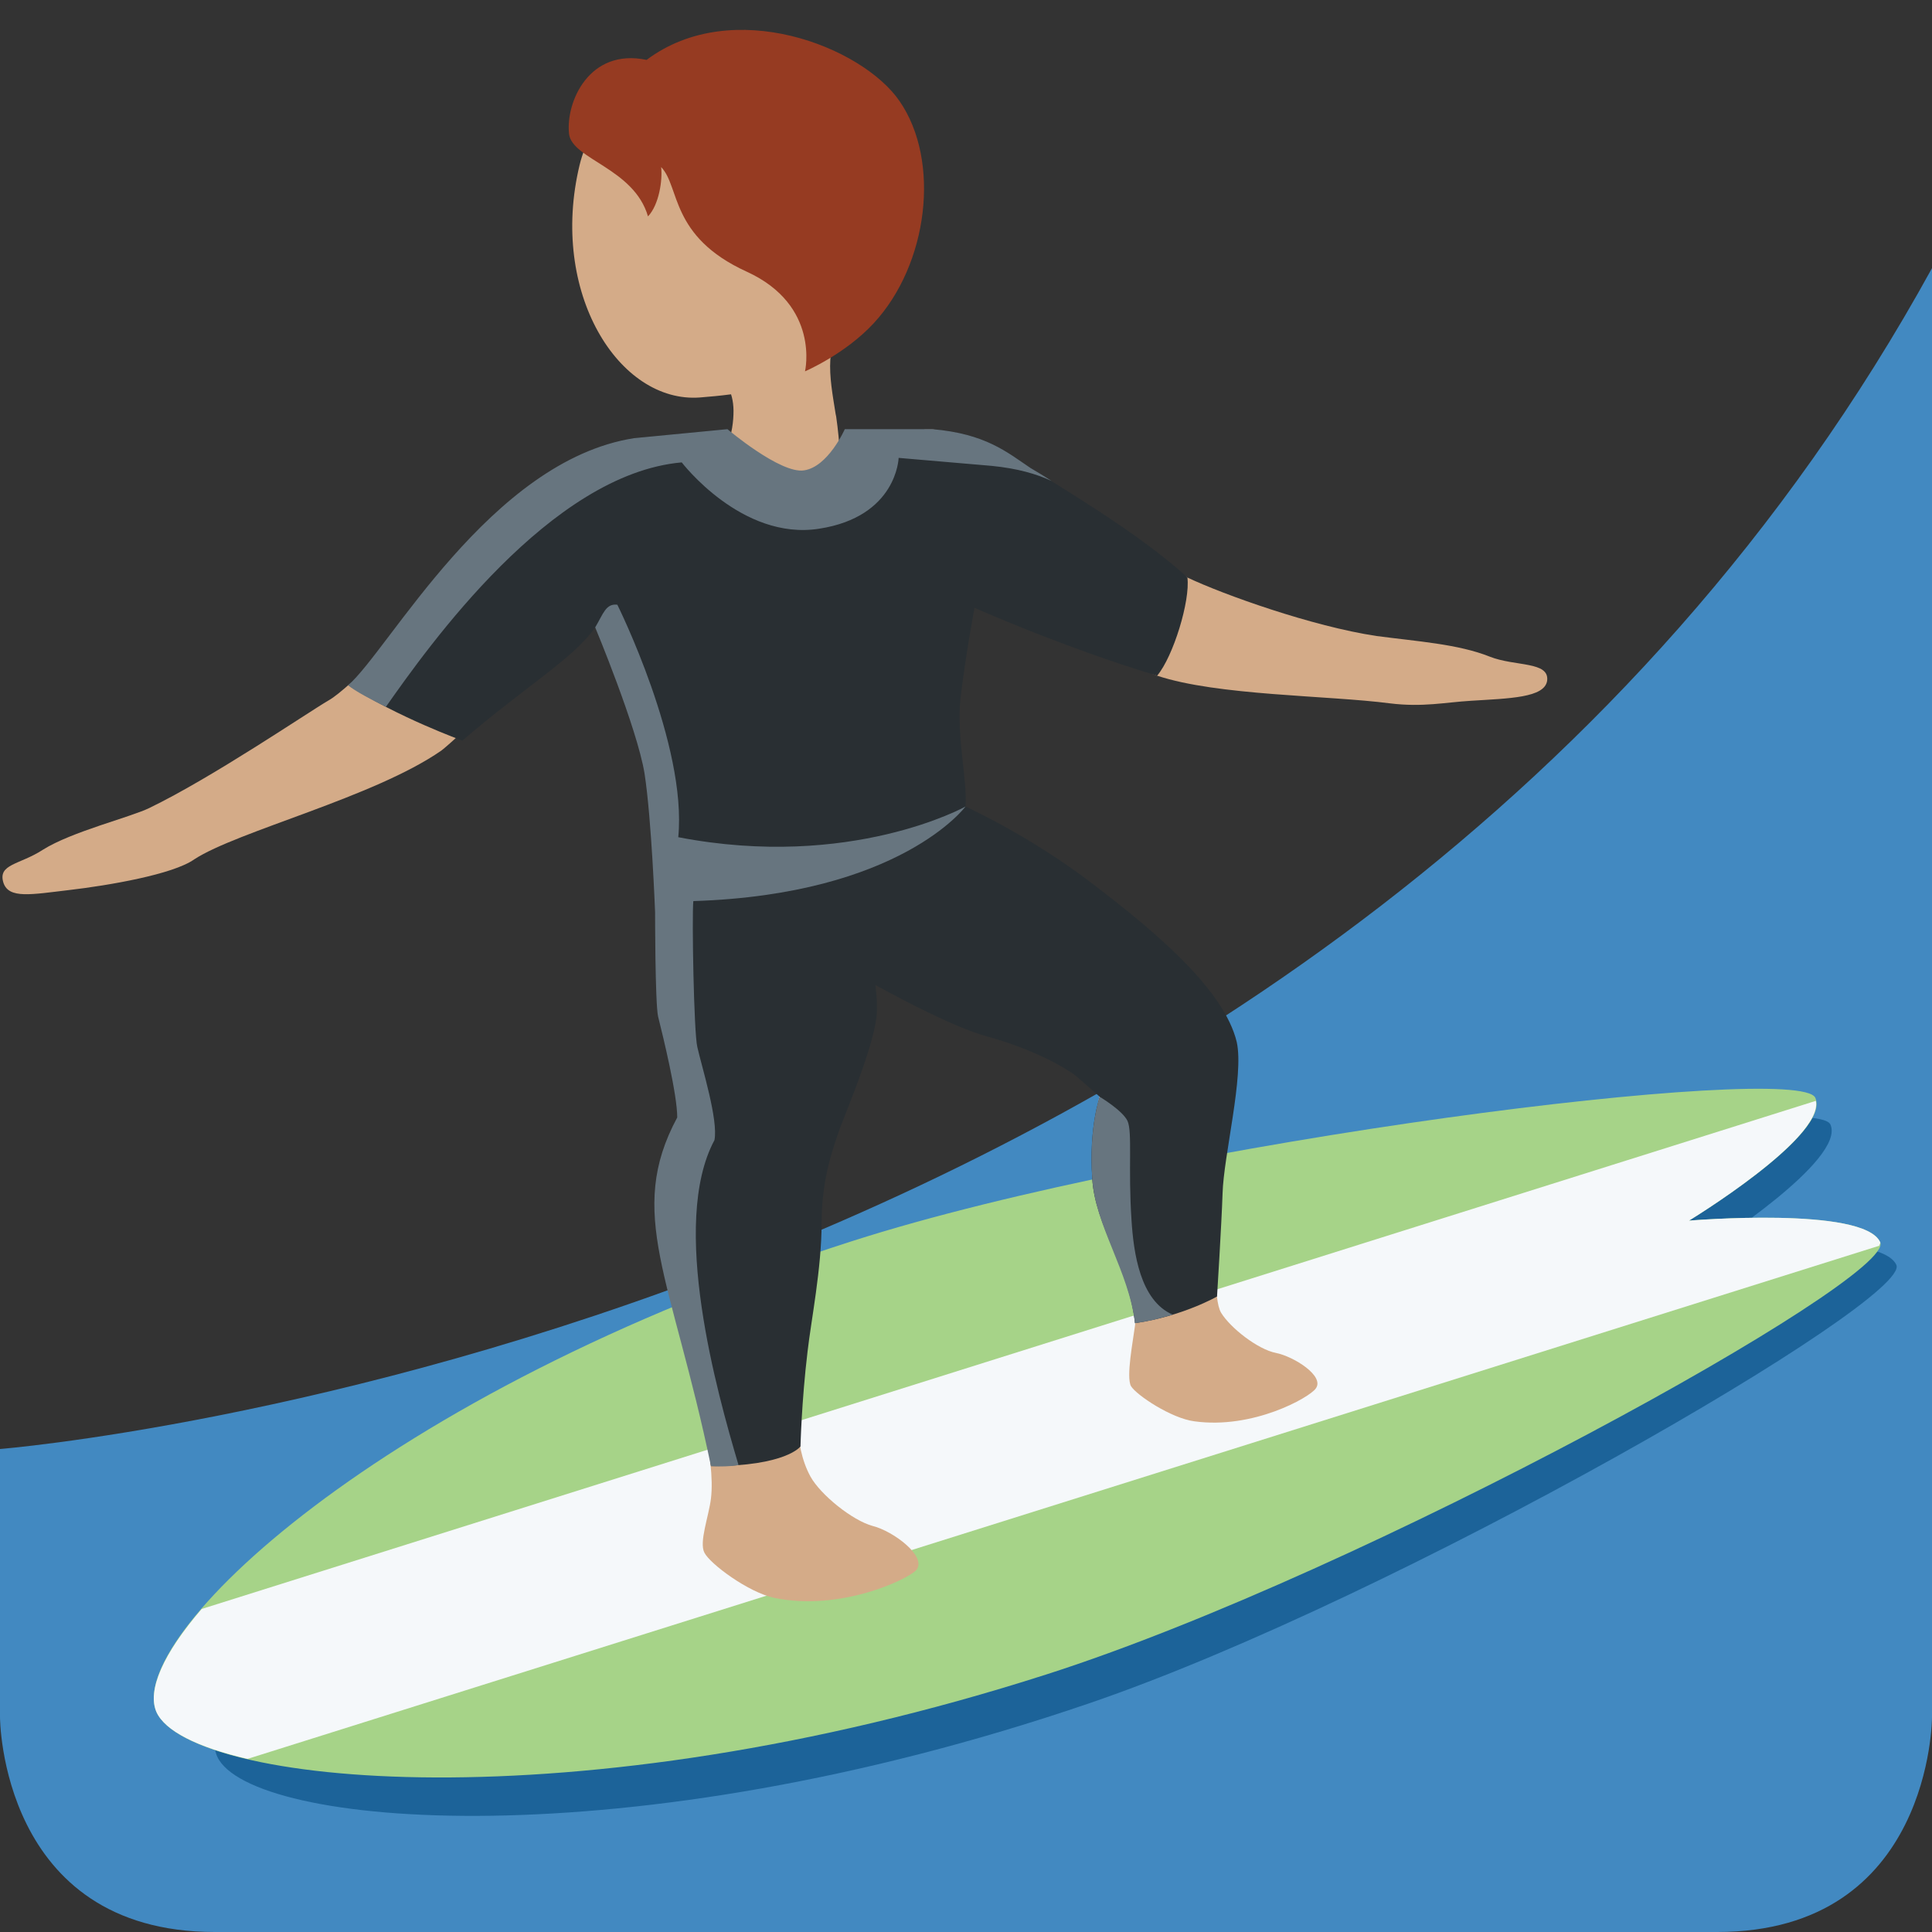 <?xml version="1.0" encoding="UTF-8"?>
<svg xmlns="http://www.w3.org/2000/svg" xmlns:xlink="http://www.w3.org/1999/xlink" width="15pt" height="15pt" viewBox="0 0 15 15" version="1.1">
<rect x="0" y="0" width="15" height="15" fill="#333333" stroke="none"/>
<g id="surface1">
<path style=" stroke:none;fill-rule:nonzero;fill:rgb(25.882%,53.725%,75.686%);fill-opacity:1;" d="M 15 2.082 L 15 13.332 C 15 13.332 15 15 13.332 15 L 1.668 15 C 0 15 0 13.332 0 13.332 L 0 11.25 C 0 11.25 10.418 10.418 15 2.082 Z M 15 2.082 "/>
<path style=" stroke:none;fill-rule:nonzero;fill:rgb(10.98%,38.824%,60%);fill-opacity:1;" d="M 13.27 9.684 C 13.27 9.684 14.336 9.004 14.211 8.73 C 14.082 8.457 9.301 9.145 6.906 9.961 C 3.312 11.191 1.43 13.098 1.688 13.641 C 1.945 14.184 4.855 14.453 8.449 13.227 C 10.844 12.41 14.852 10.09 14.723 9.82 C 14.594 9.547 13.27 9.684 13.27 9.684 Z M 13.27 9.684 "/>
<path style=" stroke:none;fill-rule:nonzero;fill:rgb(65.098%,82.745%,53.333%);fill-opacity:1;" d="M 13.113 9.477 C 13.113 9.477 14.219 8.805 14.094 8.523 C 13.965 8.242 9.074 8.848 6.613 9.637 C 2.922 10.82 0.965 12.73 1.215 13.293 C 1.469 13.852 4.434 14.184 8.125 13 C 10.59 12.211 14.723 9.926 14.598 9.645 C 14.473 9.363 13.113 9.477 13.113 9.477 Z M 13.113 9.477 "/>
<path style=" stroke:none;fill-rule:nonzero;fill:rgb(96.078%,97.255%,98.039%);fill-opacity:1;" d="M 13.113 9.477 C 13.113 9.477 14.16 8.84 14.098 8.547 L 1.566 12.492 C 1.266 12.84 1.141 13.125 1.215 13.293 C 1.281 13.438 1.531 13.566 1.922 13.656 L 14.59 9.672 C 14.59 9.664 14.602 9.652 14.598 9.645 C 14.473 9.363 13.113 9.477 13.113 9.477 Z M 13.113 9.477 "/>
<path style=" stroke:none;fill-rule:nonzero;fill:rgb(83.137%,67.059%,53.333%);fill-opacity:1;" d="M 6.215 0.547 C 5.609 0.281 4.672 0.57 4.5 1.281 C 4.262 2.27 4.805 3.133 5.434 3.086 C 6.094 3.035 6.504 2.902 6.793 2.234 C 7.082 1.566 6.824 0.809 6.215 0.547 Z M 6.215 0.547 "/>
<path style=" stroke:none;fill-rule:nonzero;fill:rgb(83.137%,67.059%,53.333%);fill-opacity:1;" d="M 6.613 2.402 C 7.547 1.379 5.379 1.41 5.379 1.41 C 4.973 1.41 5.23 2.102 5.027 2.465 C 4.887 2.719 5.438 2.875 5.438 2.875 C 5.438 2.875 5.691 2.879 5.695 3.188 L 5.695 3.191 C 5.695 3.27 5.684 3.363 5.641 3.488 C 5.438 4.102 6.258 4.508 6.461 3.895 C 6.543 3.652 6.52 3.434 6.492 3.234 L 6.488 3.215 C 6.441 2.918 6.383 2.656 6.613 2.402 Z M 6.613 2.402 "/>
<path style=" stroke:none;fill-rule:nonzero;fill:rgb(58.824%,23.137%,13.333%);fill-opacity:1;" d="M 6.984 0.785 C 6.695 0.363 5.688 -0.035 5.02 0.465 C 4.574 0.371 4.391 0.793 4.418 1.039 C 4.441 1.238 4.922 1.305 5.031 1.68 C 5.117 1.59 5.145 1.398 5.133 1.297 C 5.281 1.449 5.199 1.836 5.797 2.109 C 6.371 2.371 6.25 2.883 6.25 2.883 C 6.25 2.883 6.562 2.75 6.785 2.508 C 7.207 2.051 7.305 1.25 6.984 0.785 Z M 6.984 0.785 "/>
<path style=" stroke:none;fill-rule:nonzero;fill:rgb(83.137%,67.059%,53.333%);fill-opacity:1;" d="M 6.777 11.848 C 6.617 11.805 6.371 11.605 6.293 11.465 C 6.02 10.969 6.367 10.02 6.375 9.477 C 6.375 9.32 5.453 8.652 5.184 9.055 C 4.914 9.453 5.594 11.02 5.52 11.633 C 5.504 11.77 5.426 11.973 5.469 12.055 C 5.512 12.141 5.809 12.363 6.012 12.406 C 6.527 12.512 7.047 12.262 7.113 12.191 C 7.203 12.086 6.934 11.887 6.777 11.848 Z M 9.906 10.504 C 9.766 10.477 9.551 10.309 9.48 10.191 C 9.359 9.984 9.547 8.672 9.535 8.129 C 9.387 8.031 8.535 8.516 8.535 8.516 C 8.355 9.273 8.879 9.707 8.812 10.293 C 8.797 10.41 8.742 10.691 8.781 10.762 C 8.824 10.832 9.094 11.012 9.273 11.035 C 9.727 11.098 10.164 10.852 10.215 10.781 C 10.289 10.684 10.043 10.531 9.906 10.504 Z M 11.566 5.098 C 11.32 5 11.004 4.98 10.688 4.938 C 10.188 4.863 9.5 4.617 9.219 4.484 C 8.875 4.277 8.145 3.793 7.961 3.672 C 7.781 3.551 7.539 3.387 7.238 3.332 L 7.176 3.332 C 7.336 3.559 7.43 3.816 7.484 4.516 C 7.484 4.516 8.871 5.211 8.984 5.246 C 9.453 5.402 10.309 5.398 10.793 5.461 C 11.047 5.492 11.219 5.453 11.418 5.441 C 11.719 5.422 11.992 5.418 12.012 5.285 C 12.031 5.133 11.762 5.176 11.566 5.098 Z M 4.582 3.5 C 3.891 3.914 3.18 4.77 2.926 5.133 C 2.773 5.25 2.641 5.387 2.551 5.438 C 2.391 5.531 1.652 6.035 1.16 6.273 C 1.016 6.344 0.555 6.457 0.332 6.598 C 0.152 6.715 -0.02 6.707 0.027 6.855 C 0.07 6.98 0.242 6.945 0.539 6.91 C 0.84 6.875 1.344 6.789 1.508 6.672 C 1.844 6.453 2.902 6.191 3.426 5.828 C 3.516 5.762 4.418 4.926 4.582 4.684 C 4.809 4.055 4.699 3.621 4.582 3.5 Z M 4.582 3.5 "/>
<path style=" stroke:none;fill-rule:nonzero;fill:rgb(16.078%,18.431%,20%);fill-opacity:1;" d="M 9.602 8.09 C 9.504 7.684 8.977 7.238 8.484 6.863 C 7.996 6.488 7.496 6.262 7.496 6.262 C 7.512 6.059 7.426 5.723 7.457 5.422 C 7.5 5.066 7.566 4.719 7.566 4.719 C 7.566 4.719 8.246 5.023 8.984 5.246 C 9.109 5.098 9.242 4.664 9.219 4.484 C 8.84 4.133 8.184 3.754 8 3.633 C 7.82 3.512 7.652 3.367 7.238 3.332 L 6.559 3.332 C 6.559 3.332 6.516 3.691 6.246 3.715 C 5.973 3.742 5.648 3.332 5.648 3.332 L 4.922 3.402 C 4.004 3.543 3.254 4.664 2.926 5.133 C 2.773 5.25 2.773 5.25 2.703 5.32 C 3.09 5.57 3.59 5.75 3.59 5.75 C 4.086 5.324 4.457 5.109 4.621 4.871 C 4.621 4.871 4.898 5.434 5.004 5.863 C 5.109 6.293 5.086 7.082 5.086 7.082 C 5.086 7.082 5.086 7.781 5.109 7.891 C 5.148 8.047 5.258 8.496 5.258 8.676 C 5.258 8.676 5.004 9.234 5.133 9.711 C 5.301 10.348 5.5 11.156 5.52 11.383 C 6.105 11.383 6.215 11.23 6.215 11.23 C 6.215 11.23 6.223 10.883 6.27 10.492 C 6.297 10.254 6.379 9.848 6.379 9.496 C 6.379 9.141 6.473 8.902 6.523 8.754 C 6.578 8.609 6.773 8.148 6.805 7.898 C 6.812 7.832 6.809 7.742 6.797 7.648 C 7.02 7.77 7.418 7.98 7.664 8.047 C 8.02 8.145 8.289 8.293 8.379 8.375 C 8.473 8.457 8.539 8.516 8.539 8.516 C 8.539 8.516 8.453 8.746 8.48 9.148 C 8.5 9.512 8.766 9.84 8.812 10.273 C 9.184 10.219 9.449 10.066 9.449 10.066 C 9.449 10.066 9.484 9.508 9.492 9.266 C 9.5 8.973 9.66 8.352 9.602 8.09 Z M 9.602 8.09 "/>
<path style=" stroke:none;fill-rule:nonzero;fill:rgb(40.392%,45.882%,49.804%);fill-opacity:1;" d="M 2.996 5.488 C 3.328 5.016 4.273 3.68 5.293 3.59 C 5.293 3.59 5.758 4.199 6.359 4.105 C 6.965 4.012 6.977 3.555 6.977 3.555 L 7.699 3.617 C 7.902 3.637 8.047 3.68 8.164 3.734 C 8.098 3.691 8.039 3.656 8 3.633 C 7.82 3.512 7.652 3.367 7.238 3.332 L 6.559 3.332 C 6.559 3.332 6.43 3.625 6.242 3.652 C 6.059 3.68 5.648 3.332 5.648 3.332 L 4.922 3.402 C 3.805 3.578 3.02 5.047 2.703 5.32 C 2.75 5.363 2.895 5.438 2.996 5.488 Z M 2.996 5.488 "/>
<path style=" stroke:none;fill-rule:nonzero;fill:rgb(40.392%,45.882%,49.804%);fill-opacity:1;" d="M 5.734 11.375 C 5.566 10.809 5.199 9.5 5.547 8.852 C 5.578 8.695 5.449 8.285 5.414 8.129 C 5.387 8.02 5.371 7.113 5.383 6.996 C 6.992 6.945 7.496 6.262 7.496 6.262 C 7.496 6.262 6.605 6.758 5.266 6.5 C 5.336 5.785 4.793 4.695 4.793 4.695 C 4.703 4.684 4.684 4.766 4.621 4.871 C 4.621 4.871 4.945 5.648 5.004 6.004 C 5.059 6.359 5.086 7.082 5.086 7.082 C 5.086 7.082 5.086 7.781 5.109 7.891 C 5.148 8.047 5.258 8.496 5.258 8.676 C 4.859 9.418 5.215 9.918 5.52 11.383 C 5.59 11.387 5.66 11.387 5.734 11.375 Z M 8.785 9.473 C 8.758 9.074 8.793 8.789 8.754 8.703 C 8.715 8.621 8.539 8.516 8.539 8.516 C 8.539 8.516 8.453 8.746 8.48 9.148 C 8.5 9.512 8.766 9.871 8.812 10.273 C 8.941 10.254 8.98 10.242 9.105 10.207 C 8.852 10.098 8.801 9.727 8.785 9.473 Z M 8.785 9.473 "/>
</g>
</svg>
